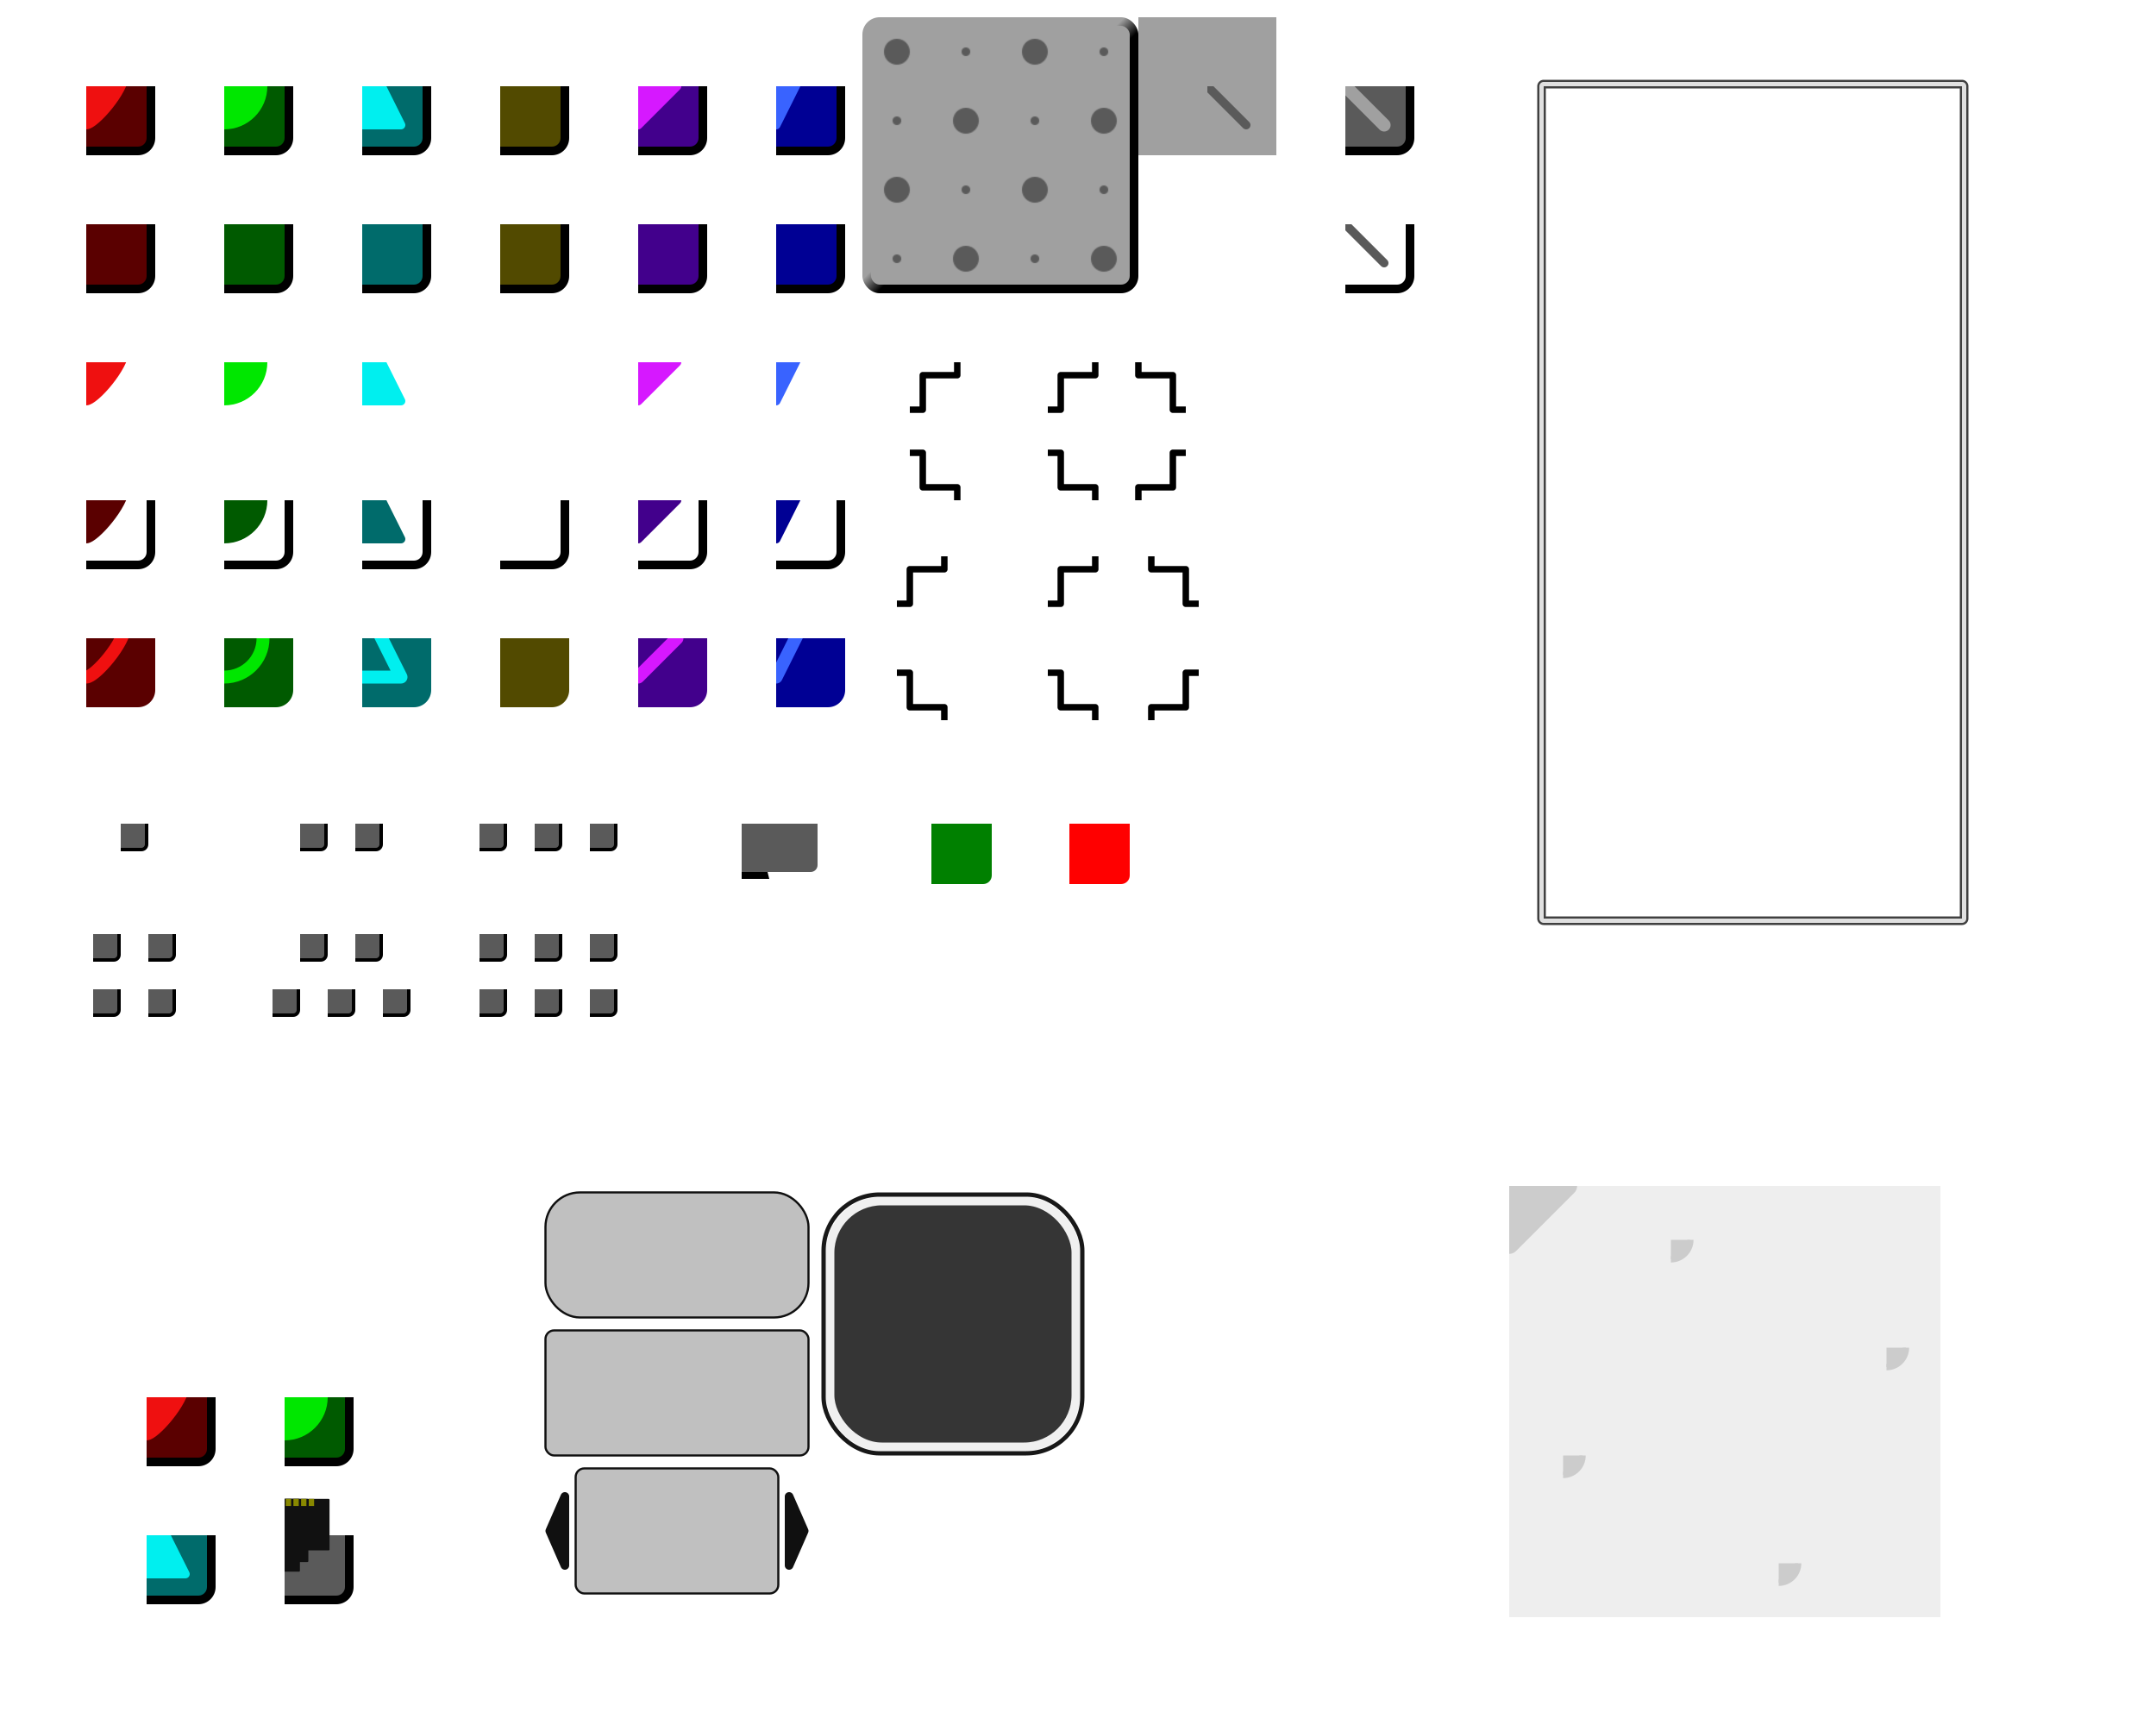 <?xml version="1.0" encoding="UTF-8" standalone="no"?>
<!-- Created with Inkscape (http://www.inkscape.org/) -->

<svg
   xmlns:dc="http://purl.org/dc/elements/1.1/"
   xmlns:cc="http://creativecommons.org/ns#"
   xmlns:rdf="http://www.w3.org/1999/02/22-rdf-syntax-ns#"
   xmlns:svg="http://www.w3.org/2000/svg"
   xmlns="http://www.w3.org/2000/svg"
   xmlns:xlink="http://www.w3.org/1999/xlink"
   xmlns:sodipodi="http://sodipodi.sourceforge.net/DTD/sodipodi-0.dtd"
   xmlns:inkscape="http://www.inkscape.org/namespaces/inkscape"
   version="1.0"
   width="2000px"
   height="1600px"
   id="Panettopon-res"
   sodipodi:version="0.32"
   inkscape:version="0.47 r22583"
   sodipodi:docname="res.svg"
   inkscape:output_extension="org.inkscape.output.svg.inkscape">
   <title>Panettopon resources</title>
  <defs>
    <!--

    Colors: dark / light
      1: #5a0000 / #ef1010
      2: #005a00 / #00e700
      3: #006b6b / #00efef
      4: #524a00 / #dede00
      5: #42008c / #d618ff
      6: #000094 / #3963ff
      g: #5a5a5a / #a0a0a0
      n: #5a5a5a / #a0a0a0

    -->

    <!-- 3D-effect gradients -->
    <linearGradient id="BkColor1-gradient"
      x1="0.45" y1="0.45" x2="0.55" y2="0.55">
      <stop offset="0" stop-color="#ef1010" />
      <stop offset="1" stop-color="black" />
    </linearGradient>
    <linearGradient id="BkColor2-gradient"
      x1="0.45" y1="0.45" x2="0.55" y2="0.55">
      <stop offset="0" stop-color="#00e700" />
      <stop offset="1" stop-color="black" />
    </linearGradient>
    <linearGradient id="BkColor3-gradient"
      x1="0.45" y1="0.45" x2="0.55" y2="0.55">
      <stop offset="0" stop-color="#00efef" />
      <stop offset="1" stop-color="black" />
    </linearGradient>
    <linearGradient id="BkColor4-gradient"
      x1="0.45" y1="0.45" x2="0.55" y2="0.55">
      <stop offset="0" stop-color="#dede00" />
      <stop offset="1" stop-color="black" />
    </linearGradient>
    <linearGradient id="BkColor5-gradient"
      x1="0.45" y1="0.45" x2="0.55" y2="0.55">
      <stop offset="0" stop-color="#d618ff" />
      <stop offset="1" stop-color="black" />
    </linearGradient>
    <linearGradient id="BkColor6-gradient"
      x1="0.45" y1="0.45" x2="0.55" y2="0.55">
      <stop offset="0" stop-color="#3963ff" />
      <stop offset="1" stop-color="black" />
    </linearGradient>

    <!-- Border (bg) and inner part (fg) -->
    <symbol id="BkColor-bg">
      <rect class="bk-bg"
        x="-64" y="-64"
        width="128" height="128"
        rx="16" ry="16"
        />
    </symbol>
    <symbol id="BkColor-fg">
      <rect class="bk-fg"
        x="-56" y="-56"
        width="112" height="112"
        rx="8" ry="8"
        />
    </symbol>

    <!-- Faces -->
    <symbol id="BkColor1-face">
      <path class="bk-face"
        d="m 0,36 c 8,0 36,-32 36,-48 s -8,-24 -16,-24 c -12,0 -19,18 -20,18 s -8,-18 -20,-18 c -8,0 -16,8 -16,24 s 28,48 36,48 z"
        />
    </symbol>
    <symbol id="BkColor2-face">
      <path class="bk-face"
        sodipodi:ry="36"
        sodipodi:rx="36"
        sodipodi:cy="0"
        sodipodi:cx="0"
        sodipodi:type="arc"
        d="M 36,0 C 36,19.882 19.882,36 0,36 -19.882,36 -36,19.882 -36,0 c 0,-19.882 16.118,-36 36,-36 19.882,0 36,16.118 36,36 z"
        />
    </symbol>
    <symbol id="BkColor3-face">
      <path class="bk-face"
        sodipodi:nodetypes="cccc"
        d="m 0,-36 -36,72 72,0 z"
        />
    </symbol>
    <symbol id="BkColor4-face">
      <path class="bk-face"
        inkscape:randomized="0"
        inkscape:rounded="0"
        inkscape:flatsided="false"
        sodipodi:arg1="-1.5707963"
        sodipodi:arg2="-0.9424778"
        sodipodi:r1="38"
        sodipodi:r2="22"
        sodipodi:cx="0"
        sodipodi:cy="3.62868"
        sodipodi:sides="5"
        sodipodi:type="star"
        />
    </symbol>
    <symbol id="BkColor5-face">
      <path class="bk-face"
        sodipodi:nodetypes="ccccc"
        d="m 0,-36 36,36 -36,36 -36,-36 z"
        />
    </symbol>
    <symbol id="BkColor6-face">
      <path class="bk-face"
        sodipodi:nodetypes="cccc"
        d="m 0,36 -36,-72 72,0 z"
        />
    </symbol>

    <!-- Garbage parts -->
    <linearGradient id="BkGarbage-gradient"
      x1="0.45" y1="0.45" x2="0.55" y2="0.55">
      <stop offset="0" stop-color="#a0a0a0" />
      <stop offset="1" stop-color="black" />
    </linearGradient>
    <linearGradient id="BkGarbage-gradient-inverse"
      x1="0.55" y1="0.55" x2="0.45" y2="0.45"
      xlink:href="#BkGarbage-gradient" />
    <linearGradient id="BkGarbage-Big-gradient"
      x1="0.475" y1="0.475" x2="0.525" y2="0.525"
      xlink:href="#BkGarbage-gradient" />
    <pattern id="BkGarbage-tile"
      class="bk-gb bk-tile"
      x="0" y="0" width="128" height="128"
      patternUnits="userSpaceOnUse">
      <rect x="0" y="0" width="129" height="129" fill="#a0a0a0" />
      <circle cx="32" cy="32" r="12" fill="#5a5a5a" />
      <circle cx="96" cy="96" r="12" fill="#5a5a5a" />
      <circle cx="96" cy="32" r="4" fill="#5a5a5a" />
      <circle cx="32" cy="96" r="4" fill="#5a5a5a" />
    </pattern>
    <symbol id="BkGarbage-face">
      <path class="bk-face"
        d="M -36,-36 L 36,36 M -36,36 L 36,-36"
        />
    </symbol>

    <!-- Hanging garbages -->
    <!--
      Large hanging garbage is split in two parts, to use two gradients.
      The two parts overlap to have a square shape, which is easier to use
      gradients.
     -->
    <symbol id="GbHanging-large"
      class="bk-gb bk-mutate">
      <use class="bk-bg" xlink:href="#GbHanging-large-left" />
      <use class="bk-bg" xlink:href="#GbHanging-large-left"
        transform="scale(-1,-1)" style="fill: url(#BkGarbage-gradient-inverse)"/>
      <rect class="bk-fg"
        x="-88" y="-56"
        width="176" height="112"
        rx="8" ry="8"
        />
    </symbol>
    <symbol id="GbHanging-large-left">
      <path d="m 0,-64 -80,0 a 16,16 0 0,0 -16,16 l 0,96 a 16,16 0 0,0 16,16 l 112,0 z" />
    </symbol>
    <symbol id="GbHanging-small"
      class="bk-gb bk-mutate" transform="scale(0.5)">
      <use class="bk-bg" xlink:href="#BkColor-bg" />
      <use class="bk-fg" xlink:href="#BkColor-fg" />
    </symbol>

    <!-- Cursor parts -->
    <symbol id="SwapCursor-corner">
      <path d="m 12,12 32,0 0,-24 -32,0 a 24,24 0 0,0 -24,24 l 0,32 24,0 z" />
    </symbol>
    <symbol id="SwapCursor-tee">
      <path d="m 0,-8.785 A 24,24 0, 0,0 -12,-12 l -32,0 0,24 32,0 0,32 24,0 0,-32 32,0 0,-24 -32,0 A 24,24 0 0,0 0,-8.785 z" />
    </symbol>

    <!-- Signs -->
    <symbol id="Sign-bg">
      <rect class="lbl-bg"
        x="-64" y="-64"
        width="128" height="128"
        rx="16" ry="16"
        />
    </symbol>
    <symbol id="Sign-fg">
      <rect class="lbl-fg"
        x="-56" y="-56"
        width="112" height="112"
        rx="8" ry="8"
        />
    </symbol>

    <!-- Field parts -->

    <!-- Filter for 3D light effect on border -->
    <filter id="Field-Frame-blur" x="-20%" y="-20%" width="140%" height="140%">
      <feGaussianBlur in="SourceGraphic" stdDeviation="1" result="blur"/>
    </filter>

    <!-- RJ45 socket (units: mm) -->
    <symbol id="RJ45-socket"
      transform="translate(0,-4.826)">
      <g id="RJ45-socket-hole">
        <rect x="-5.956" y="0"
          width="11.913" height="6.833"
          rx="0.127" ry="0.127"
          />
        <rect x="-3.15" y="0"
          width="6.299" height="8.382"
          rx="0.127" ry="0.127"
          />
        <rect x="-2.032" y="0"
          width="4.064" height="9.652"
          rx="0.127" ry="0.127"
          />
      </g>
      <g id="RJ45-socket-pins">
        <rect x="-3.556" y="0" width="0.711" height="0.95" transform="translate(-0.356)" />
        <rect x="-2.54"  y="0" width="0.711" height="0.95" transform="translate(-0.356)" />
        <rect x="-1.524" y="0" width="0.711" height="0.95" transform="translate(-0.356)" />
        <rect x="-0.508" y="0" width="0.711" height="0.95" transform="translate(-0.356)" />
        <rect x=" 0.508" y="0" width="0.711" height="0.95" transform="translate(-0.356)" />
        <rect x=" 1.524" y="0" width="0.711" height="0.95" transform="translate(-0.356)" />
        <rect x=" 2.54"  y="0" width="0.711" height="0.95" transform="translate(-0.356)" />
        <rect x=" 3.556" y="0" width="0.711" height="0.95" transform="translate(-0.356)" />
      </g>
    </symbol>

    <style type="text/css"><![CDATA[

      svg { overflow: visible; }

      .bk-bg { stroke: none; }
      .bk-flash .bk-fg { fill: white; }
      .bk-mutate .bk-face { fill: none; }
      .bk-mutate .bk-fg { fill: none; } /* hidden */

      .bk-fg, .bk-fg *, .bk-face {
        stroke-linecap: round;
        stroke-linejoin: round;
      }
      .bk-fg, .bk-fg *, .bk-normal .bk-face, .bk-flash .bk-face {
        stroke-width: 8;
      }
      .bk-mutate .bk-face {
        stroke-width: 12;
      }

      .bk-color1 .bk-bg { fill: url(#BkColor1-gradient); }
      .bk-color1.bk-normal .bk-fg {  fill: #5a0000; }
      .bk-color1.bk-normal .bk-face { stroke: #ef1010; fill: #ef1010; }
      .bk-color1.bk-flash .bk-face { stroke: #5a0000; fill: #5a0000; }
      .bk-color1.bk-mutate .bk-face { stroke: #ef1010; }
      .bk-color1.bk-mutate .bk-bg { fill: #5a0000; }

      .bk-color2 .bk-bg { fill: url(#BkColor2-gradient); }
      .bk-color2.bk-normal .bk-fg {  fill: #005a00; }
      .bk-color2.bk-normal .bk-face { stroke: #00e700; fill: #00e700; }
      .bk-color2.bk-flash .bk-face { stroke: #005a00; fill: #005a00; }
      .bk-color2.bk-mutate .bk-face { stroke: #00e700; }
      .bk-color2.bk-mutate .bk-bg { fill: #005a00; }

      .bk-color3 .bk-bg { fill: url(#BkColor3-gradient); }
      .bk-color3.bk-normal .bk-fg {  fill: #006b6b; }
      .bk-color3.bk-normal .bk-face { stroke: #00efef; fill: #00efef; }
      .bk-color3.bk-flash .bk-face { stroke: #006b6b; fill: #006b6b; }
      .bk-color3.bk-mutate .bk-face { stroke: #00efef; }
      .bk-color3.bk-mutate .bk-bg { fill: #006b6b; }

      .bk-color4 .bk-bg { fill: url(#BkColor4-gradient); }
      .bk-color4.bk-normal .bk-fg {  fill: #524a00; }
      .bk-color4.bk-normal .bk-face { stroke: #dede00; fill: #dede00; }
      .bk-color4.bk-flash .bk-face { stroke: #524a00; fill: #524a00; }
      .bk-color4.bk-mutate .bk-face { stroke: #dede00; }
      .bk-color4.bk-mutate .bk-bg { fill: #524a00; }

      .bk-color5 .bk-bg { fill: url(#BkColor5-gradient); }
      .bk-color5.bk-normal .bk-fg {  fill: #42008c; }
      .bk-color5.bk-normal .bk-face { stroke: #d618ff; fill: #d618ff; }
      .bk-color5.bk-flash .bk-face { stroke: #42008c; fill: #42008c; }
      .bk-color5.bk-mutate .bk-face { stroke: #d618ff; }
      .bk-color5.bk-mutate .bk-bg { fill: #42008c; }

      .bk-color6 .bk-bg { fill: url(#BkColor6-gradient); }
      .bk-color6.bk-normal .bk-fg {  fill: #000094; }
      .bk-color6.bk-normal .bk-face { stroke: #3963ff; fill: #3963ff; }
      .bk-color6.bk-flash .bk-face { stroke: #000094; fill: #000094; }
      .bk-color6.bk-mutate .bk-face { stroke: #3963ff; }
      .bk-color6.bk-mutate .bk-bg { fill: #000094; }

      .bk-gb .bk-bg { fill: url(#BkGarbage-gradient); }
      .bk-gb.bk-normal .bk-bg { fill: url(#BkGarbage-Big-gradient); }
      .bk-gb.bk-normal .bk-fg { fill: url(#BkGarbage-tile); }
      .bk-gb .bk-face { stroke: #5a5a5a; }
      .bk-gb.bk-mutate .bk-face { stroke: #a0a0a0; }
      .bk-gb.bk-mutate .bk-fg { fill: #5a5a5a; }


      #SwapCursor * {
        fill: white;
        stroke: black;
        stroke-width: 6;
        stroke-linecap: round;
        stroke-linejoin: round;
      }

      .lbl-bg {
        fill: white;
        stroke: none;
      }
      .lbl-fg { stroke: none; }
      #Sign-Chain .lbl-fg { fill: green; }
      #Sign-Combo .lbl-fg { fill: red; }


      #Field-Frame-border-bg {
        fill: #404040;
      }

      #Field-Frame-border-fg {
        fill: #e0e0e0;
      }


      #Menu-Choice rect {
        fill: #c0c0c0;
        stroke: #101010;
        stroke-width: 1;
      }
      #Menu-Choice path {
        fill: #101010;
        stroke: #101010;
        stroke-width: 4;
        stroke-linecap: round;
        stroke-linejoin: round;
      }

      #Menu-Background-bg {
        fill: #eeeeee;
      }
      #Menu-Background .face {
        stroke-linecap: round;
        stroke-linejoin: round;
        stroke-width: 12;
        stroke: #cccccc;
        fill: #cccccc;
      }

      #RJ45-socket-hole { stroke: none; fill: #111111; }
      #RJ45-socket-pins { stroke: none; fill: #888800; }

      .bk-rj45 .bk-bg { fill: url(#BkGarbage-gradient); }
      .bk-rj45 .bk-fg { fill: #5a5a5a; }

    ]]></style>
  </defs>
  <sodipodi:namedview
     inkscape:pageshadow="2"
     inkscape:pageopacity="0.0"
     guidetolerance="10.0"
     gridtolerance="10.0"
     objecttolerance="10.0"
     borderopacity="1.0"
     bordercolor="#666666"
     pagecolor="#ffffff"
     id="base"
     showgrid="true"
     inkscape:zoom="1.28"
     inkscape:cx="466.00805"
     inkscape:cy="527.24875"
     inkscape:current-layer="svg2"
     inkscape:window-maximized="1"
     inkscape:snap-bbox="true"
     inkscape:snap-nodes="true">
    <inkscape:grid
       type="xygrid"
       id="grid2411" />
  </sodipodi:namedview>

  <g id="BkColor-map"
    transform="translate(80,80)">

    <g id="BkColor-Normal-all"
      transform="translate(0,0)">
      <g id="BkColor1-Normal"
        class="bk-color1 bk-normal"
        transform="translate(0,0)">
        <use class="bk-bg" xlink:href="#BkColor-bg" />
        <use class="bk-fg" xlink:href="#BkColor-fg" />
        <use class="bk-face" xlink:href="#BkColor1-face" />
      </g>
      <g id="BkColor2-Normal"
        class="bk-color2 bk-normal"
        transform="translate(128,0)">
        <use class="bk-bg" xlink:href="#BkColor-bg" />
        <use class="bk-fg" xlink:href="#BkColor-fg" />
        <use class="bk-face" xlink:href="#BkColor2-face" />
      </g>
      <g id="BkColor3-Normal"
        class="bk-color3 bk-normal"
        transform="translate(256,0)">
        <use class="bk-bg" xlink:href="#BkColor-bg" />
        <use class="bk-fg" xlink:href="#BkColor-fg" />
        <use class="bk-face" xlink:href="#BkColor3-face" />
      </g>
      <g id="BkColor4-Normal"
        class="bk-color4 bk-normal"
        transform="translate(384,0)">
        <use class="bk-bg" xlink:href="#BkColor-bg" />
        <use class="bk-fg" xlink:href="#BkColor-fg" />
        <use class="bk-face" xlink:href="#BkColor4-face" />
      </g>
      <g id="BkColor5-Normal"
        class="bk-color5 bk-normal"
        transform="translate(512,0)">
        <use class="bk-bg" xlink:href="#BkColor-bg" />
        <use class="bk-fg" xlink:href="#BkColor-fg" />
        <use class="bk-face" xlink:href="#BkColor5-face" />
      </g>
      <g id="BkColor6-Normal"
        class="bk-color6 bk-normal"
        transform="translate(640,0)">
        <use class="bk-bg" xlink:href="#BkColor-bg" />
        <use class="bk-fg" xlink:href="#BkColor-fg" />
        <use class="bk-face" xlink:href="#BkColor6-face" />
      </g>
    </g>
    <g id="BkColor-Back-all"
      transform="translate(0,128)">
      <g id="BkColor1-Back"
        class="bk-color1 bk-normal"
        transform="translate(0,0)">
        <use class="bk-bg" xlink:href="#BkColor-bg" />
        <use class="bk-fg" xlink:href="#BkColor-fg" />
      </g>
      <g id="BkColor2-Back"
        class="bk-color2 bk-normal"
        transform="translate(128,0)">
        <use class="bk-bg" xlink:href="#BkColor-bg" />
        <use class="bk-fg" xlink:href="#BkColor-fg" />
      </g>
      <g id="BkColor3-Back"
        class="bk-color3 bk-normal"
        transform="translate(256,0)">
        <use class="bk-bg" xlink:href="#BkColor-bg" />
        <use class="bk-fg" xlink:href="#BkColor-fg" />
      </g>
      <g id="BkColor4-Back"
        class="bk-color4 bk-normal"
        transform="translate(384,0)">
        <use class="bk-bg" xlink:href="#BkColor-bg" />
        <use class="bk-fg" xlink:href="#BkColor-fg" />
      </g>
      <g id="BkColor5-Back"
        class="bk-color5 bk-normal"
        transform="translate(512,0)">
        <use class="bk-bg" xlink:href="#BkColor-bg" />
        <use class="bk-fg" xlink:href="#BkColor-fg" />
      </g>
      <g id="BkColor6-Back"
        class="bk-color6 bk-normal"
        transform="translate(640,0)">
        <use class="bk-bg" xlink:href="#BkColor-bg" />
        <use class="bk-fg" xlink:href="#BkColor-fg" />
      </g>
    </g>
    <g id="BkColor-Face-all"
      transform="translate(0,256)">
      <g id="BkColor1-Face"
        class="bk-color1 bk-normal"
        transform="translate(0,0)">
        <use class="bk-face" xlink:href="#BkColor1-face"
          transform="translate(0,0)" />
      </g>
      <g id="BkColor2-Face"
        class="bk-color2 bk-normal"
        transform="translate(128,0)">
        <use class="bk-face" xlink:href="#BkColor2-face"
          transform="translate(0,0)" />
      </g>
      <g id="BkColor3-Face"
        class="bk-color3 bk-normal"
        transform="translate(256,0)">
        <use class="bk-face" xlink:href="#BkColor3-face"
          transform="translate(0,0)" />
      </g>
      <g id="BkColor4-Face"
        class="bk-color4 bk-normal"
        transform="translate(384,0)">
        <use class="bk-face" xlink:href="#BkColor4-face"
          transform="translate(0,0)" />
      </g>
      <g id="BkColor5-Face"
        class="bk-color5 bk-normal"
        transform="translate(512,0)">
        <use class="bk-face" xlink:href="#BkColor5-face"
          transform="translate(0,0)" />
      </g>
      <g id="BkColor6-Face"
        class="bk-color6 bk-normal"
        transform="translate(640,0)">
        <use class="bk-face" xlink:href="#BkColor6-face"
          transform="translate(0,0)" />
      </g>
    </g>

    <g id="BkColor-Flash-all"
      transform="translate(0,384)">
      <g id="BkColor1-Flash"
        class="bk-color1 bk-flash"
        transform="translate(0,0)">
        <use class="bk-bg" xlink:href="#BkColor-bg" />
        <use class="bk-fg" xlink:href="#BkColor-fg" />
        <use class="bk-face" xlink:href="#BkColor1-face" />
      </g>
      <g id="BkColor2-Flash"
        class="bk-color2 bk-flash"
        transform="translate(128,0)">
        <use class="bk-bg" xlink:href="#BkColor-bg" />
        <use class="bk-fg" xlink:href="#BkColor-fg" />
        <use class="bk-face" xlink:href="#BkColor2-face" />
      </g>
      <g id="BkColor3-Flash"
        class="bk-color3 bk-flash"
        transform="translate(256,0)">
        <use class="bk-bg" xlink:href="#BkColor-bg" />
        <use class="bk-fg" xlink:href="#BkColor-fg" />
        <use class="bk-face" xlink:href="#BkColor3-face" />
      </g>
      <g id="BkColor4-Flash"
        class="bk-color4 bk-flash"
        transform="translate(384,0)">
        <use class="bk-bg" xlink:href="#BkColor-bg" />
        <use class="bk-fg" xlink:href="#BkColor-fg" />
        <use class="bk-face" xlink:href="#BkColor4-face" />
      </g>
      <g id="BkColor5-Flash"
        class="bk-color5 bk-flash"
        transform="translate(512,0)">
        <use class="bk-bg" xlink:href="#BkColor-bg" />
        <use class="bk-fg" xlink:href="#BkColor-fg" />
        <use class="bk-face" xlink:href="#BkColor5-face" />
      </g>
      <g id="BkColor6-Flash"
        class="bk-color6 bk-flash"
        transform="translate(640,0)">
        <use class="bk-bg" xlink:href="#BkColor-bg" />
        <use class="bk-fg" xlink:href="#BkColor-fg" />
        <use class="bk-face" xlink:href="#BkColor6-face" />
      </g>
    </g>

    <g id="BkColor-Mutate-all"
      transform="translate(0,512)">
      <g id="BkColor1-Mutate"
        class="bk-color1 bk-mutate"
        transform="translate(0,0)">
        <use class="bk-bg" xlink:href="#BkColor-bg" />
        <use class="bk-fg" xlink:href="#BkColor-fg" />
        <use class="bk-face" xlink:href="#BkColor1-face" />
      </g>
      <g id="BkColor2-Mutate"
        class="bk-color2 bk-mutate"
        transform="translate(128,0)">
        <use class="bk-bg" xlink:href="#BkColor-bg" />
        <use class="bk-fg" xlink:href="#BkColor-fg" />
        <use class="bk-face" xlink:href="#BkColor2-face" width="80" />
      </g>
      <g id="BkColor3-Mutate"
        class="bk-color3 bk-mutate"
        transform="translate(256,0)">
        <use class="bk-bg" xlink:href="#BkColor-bg" />
        <use class="bk-fg" xlink:href="#BkColor-fg" />
        <use class="bk-face" xlink:href="#BkColor3-face" />
      </g>
      <g id="BkColor4-Mutate"
        class="bk-color4 bk-mutate"
        transform="translate(384,0)">
        <use class="bk-bg" xlink:href="#BkColor-bg" />
        <use class="bk-fg" xlink:href="#BkColor-fg" />
        <use class="bk-face" xlink:href="#BkColor4-face" />
      </g>
      <g id="BkColor5-Mutate"
        class="bk-color5 bk-mutate"
        transform="translate(512,0)">
        <use class="bk-bg" xlink:href="#BkColor-bg" />
        <use class="bk-fg" xlink:href="#BkColor-fg" />
        <use class="bk-face" xlink:href="#BkColor5-face" />
      </g>
      <g id="BkColor6-Mutate"
        class="bk-color6 bk-mutate"
        transform="translate(640,0)">
        <use class="bk-bg" xlink:href="#BkColor-bg" />
        <use class="bk-fg" xlink:href="#BkColor-fg" />
        <use class="bk-face" xlink:href="#BkColor6-face" />
      </g>
    </g>

  </g>

  <g id="BkGarbage-map"
    transform="translate(928,144)">
    <g id="BkGarbage-Big"
      class="bk-gb bk-normal">
      <rect class="bk-bg"
        x="-128" y="-128"
        width="256" height="256"
        rx="16" ry="16"
        />
      <rect class="bk-fg"
        x="-120" y="-120"
        width="240" height="240"
        rx="8" ry="8"
        />
    </g>
    <g id="BkGarbage-center"
      class="bk-gb bk-normal"
      transform="translate(192,-64)">
      <rect x="-64" y="-64" width="128" height="128" fill="#a0a0a0" />
      <use class="bk-face" xlink:href="#BkGarbage-face" />
    </g>
    <g id="BkGarbage-Mutate"
      class="bk-gb bk-mutate"
      transform="translate(320,-64)">
      <use class="bk-bg" xlink:href="#BkColor-bg" />
      <use class="bk-fg" xlink:href="#BkColor-fg" />
      <use class="bk-face" xlink:href="#BkGarbage-face" />
    </g>
    <g id="BkGarbage-Flash"
      class="bk-gb bk-flash"
      transform="translate(320,64)">
      <use class="bk-bg" xlink:href="#BkColor-bg" />
      <use class="bk-fg" xlink:href="#BkColor-fg" />
      <use class="bk-face" xlink:href="#BkGarbage-face" />
    </g>
  </g>

  <g id="SwapCursor"
    transform="translate(812,304)">
    <!-- force the bounding box for the export -->
    <rect id="SwapCursor-container"
      width="320" height="384"
      style="stroke: none; fill: none;"
      />
    <g id="SwapCursor-normal"
      transform="translate(160,96)">
      <use xlink:href="#SwapCursor-corner" transform="translate(-128,-64) scale( 1, 1)" />
      <use xlink:href="#SwapCursor-corner" transform="translate( 128,-64) scale(-1, 1)" />
      <use xlink:href="#SwapCursor-corner" transform="translate(-128, 64) scale( 1,-1)" />
      <use xlink:href="#SwapCursor-corner" transform="translate( 128, 64) scale(-1,-1)" />
      <use xlink:href="#SwapCursor-tee"    transform="translate(0,-64) scale(1, 1)" />
      <use xlink:href="#SwapCursor-tee"    transform="translate(0, 64) scale(1,-1)" />
    </g>
    <g id="SwapCursor-extend"
      transform="translate(160,288)">
      <use xlink:href="#SwapCursor-corner" transform="translate(-140,-76) scale( 1, 1)" />
      <use xlink:href="#SwapCursor-corner" transform="translate( 140,-76) scale(-1, 1)" />
      <use xlink:href="#SwapCursor-corner" transform="translate(-140, 76) scale( 1,-1)" />
      <use xlink:href="#SwapCursor-corner" transform="translate( 140, 76) scale(-1,-1)" />
      <use xlink:href="#SwapCursor-tee"    transform="translate(0,-76) scale(1, 1)" />
      <use xlink:href="#SwapCursor-tee"    transform="translate(0, 76) scale(1,-1)" />
    </g>
  </g>

  <g id="Signs"
    transform="translate(928,828)">
    <g id="Sign-Chain"
      class="lbl"
      transform="translate(-64,-64)">
      <use class="lbl-bg" xlink:href="#Sign-bg" />
      <use class="lbl-fg" xlink:href="#Sign-fg" />
    </g>
    <g id="Sign-Combo"
      class="lbl"
      transform="translate(64,-64)">
      <use class="lbl-bg" xlink:href="#Sign-bg" />
      <use class="lbl-fg" xlink:href="#Sign-fg" />
    </g>
  </g>

  <g id="GbHanging-map"
    transform="translate(16,700)">
    <!-- force the bounding box for the export -->
    <rect id="GbHanging-container"
      width="768" height="256"
      style="stroke: none; fill: none;"
      />
    <g id="GbHanging-1"
      transform="translate(96,64) scale(0.8)">
      <use xlink:href="#GbHanging-small" transform="translate(  0,0)" />
    </g>
    <g id="GbHanging-2"
      transform="translate(288,64) scale(0.8)">
      <use xlink:href="#GbHanging-small" transform="translate(-32,0)" />
      <use xlink:href="#GbHanging-small" transform="translate( 32,0)" />
    </g>
    <g id="GbHanging-3"
      transform="translate(480,64) scale(0.8)">
      <use xlink:href="#GbHanging-small" transform="translate(-64,0)" />
      <use xlink:href="#GbHanging-small" transform="translate(  0,0)" />
      <use xlink:href="#GbHanging-small" transform="translate( 64,0)" />
    </g>
    <g id="GbHanging-4"
      transform="translate(96,192) scale(0.8)">
      <use xlink:href="#GbHanging-small" transform="translate(-32,-32)" />
      <use xlink:href="#GbHanging-small" transform="translate( 32,-32)" />
      <use xlink:href="#GbHanging-small" transform="translate(-32, 32)" />
      <use xlink:href="#GbHanging-small" transform="translate( 32, 32)" />
    </g>
    <g id="GbHanging-5"
      transform="translate(288,192) scale(0.8)">
      <use xlink:href="#GbHanging-small" transform="translate(-32,-32)" />
      <use xlink:href="#GbHanging-small" transform="translate( 32,-32)" />
      <use xlink:href="#GbHanging-small" transform="translate(-64, 32)" />
      <use xlink:href="#GbHanging-small" transform="translate(  0, 32)" />
      <use xlink:href="#GbHanging-small" transform="translate( 64, 32)" />
    </g>
    <g id="GbHanging-6"
      transform="translate(480,192) scale(0.8)">
      <use xlink:href="#GbHanging-small" transform="translate(-64,-32)" />
      <use xlink:href="#GbHanging-small" transform="translate(  0,-32)" />
      <use xlink:href="#GbHanging-small" transform="translate( 64,-32)" />
      <use xlink:href="#GbHanging-small" transform="translate(-64, 32)" />
      <use xlink:href="#GbHanging-small" transform="translate(  0, 32)" />
      <use xlink:href="#GbHanging-small" transform="translate( 64, 32)" />
    </g>
    <g id="GbHanging-Line"
      transform="translate(672,64) scale(0.8)">
      <use xlink:href="#GbHanging-large" />
    </g>
  </g>

  <g id="Field-Frame"
    transform="translate(1400,16)">
    <!-- force the bounding box for the export -->
    <rect id="Field-Frame-container"
      width="452" height="900"
      style="stroke: none; fill: none;"
      />
    <g id="Field-Frame-border"
      transform="translate(226,450)">
      <path id="Field-Frame-border-bg"
        fill-rule="evenodd" stroke-width="0"
        d="
        M -192,-384 h 384 v 768 h -384 z
        M -200,-386 a 6,6 0,0,1  6,-6
        h    388    a 6,6 0,0,1  6, 6
        v    772    a 6,6 0,0,1 -6, 6
        h   -388    a 6,6 0,0,1 -6,-6
        z
        " />
      <path id="Field-Frame-border-fg"
        fill-rule="evenodd" stroke-width="0"
        filter="url(#Field-Frame-blur)"
        d="
        M -194,-386 h 388 v 772 h -388 z
        M -198,-386 a 4,4 0,0,1  4,-4
        h    388    a 4,4 0,0,1  4, 4
        v    772    a 4,4 0,0,1 -4, 4
        h   -388    a 4,4 0,0,1 -4,-4
        z
        " />
    </g>
  </g>


  <!-- Menu elements -->

  <g id="Menu-map"
    transform="translate(500,1100) scale(2)">
    <!-- force the bounding box for the export -->
    <rect id="Menu-container"
      width="256" height="192"
      style="stroke: none; fill: none;"
      />
    <rect id="Menu-Button"
      transform="translate(64,32)"
      x="-61" y="-29"
      width="122" height="58"
      rx="16" ry="16"
      style="fill: #c0c0c0; stroke: #101010; stroke-width: 1;"
      />
    <rect id="Menu-Entry"
      transform="translate(64,96)"
      x="-61" y="-29"
      width="122" height="58"
      rx="4" ry="4"
      style="fill: #c0c0c0; stroke: #101010; stroke-width: 1;"
      />
    <g id="Menu-Choice"
      transform="translate(64,160)">
      <rect
        x="-47" y="-29"
        width="94" height="58"
        rx="4" ry="4"
        />
      <path
        sodipodi:nodetypes="cccc"
        d="m -59,0 7,-16 0,32 z"
        />
      <path
        sodipodi:nodetypes="cccc"
        d="m 59,0 -7,-16 0,32 z"
        />
    </g>
    <g id="Menu-Frame"
      transform="translate(192,64)">
      <rect id="Menu-Frame-inside"
        x="-57" y="-57"
        width="114" height="114"
        rx="24" ry="24"
        style="fill:#202020; fill-opacity:0.9; stroke: #f0f0f0; stroke-width: 4;"
        />
      <rect id="Menu-Frame-border"
        x="-60" y="-60"
        width="120" height="120"
        rx="26" ry="26"
        style="fill: none; stroke: #181818; stroke-width: 2;"
        />
    </g>
  </g>

  <g id="Menu-Background"
    clip-path="url(#Menu-Background-clip)"
    transform="translate(1600,1300)">
    <clipPath id="Menu-Background-clip">
      <use xlink:href="#Menu-Background-bg"/>
    </clipPath>
    <rect id="Menu-Background-bg" x="-200" y="-200" width="400" height="400" />
    <use class="face" xlink:href="#BkColor4-face" transform="scale(2)" />
    <use class="face" xlink:href="#BkColor5-face" transform="translate( 200, 200) scale(1.5)" />
    <use class="face" xlink:href="#BkColor5-face" transform="translate( 200,-200) scale(1.5)" />
    <use class="face" xlink:href="#BkColor5-face" transform="translate(-200, 200) scale(1.5)" />
    <use class="face" xlink:href="#BkColor5-face" transform="translate(-200,-200) scale(1.5)" />
    <use class="face" xlink:href="#BkColor2-face" transform="translate(  50, 150) scale(0.5)" />
    <use class="face" xlink:href="#BkColor2-face" transform="translate( 150, -50) scale(0.5)" />
    <use class="face" xlink:href="#BkColor2-face" transform="translate( -50,-150) scale(0.5)" />
    <use class="face" xlink:href="#BkColor2-face" transform="translate(-150,  50) scale(0.5)" />
  </g>


  <g id="App-icon"
    transform="translate(200,1360)">
    <use xlink:href="#BkColor1-Normal" transform="translate(-64,-64)" />
    <use xlink:href="#BkColor2-Normal" transform="translate(-64,-64)" />
    <use xlink:href="#BkColor3-Normal" transform="translate(-320,64)" />
    <g id="BkRJ45"
      class="bk-rj45"
      transform="translate(64,64)">
      <use class="bk-bg" xlink:href="#BkColor-bg" />
      <use class="bk-fg" xlink:href="#BkColor-fg" />
      <use xlink:href="#RJ45-socket" transform="scale(7)" />
    </g>
  </g>

</svg>
